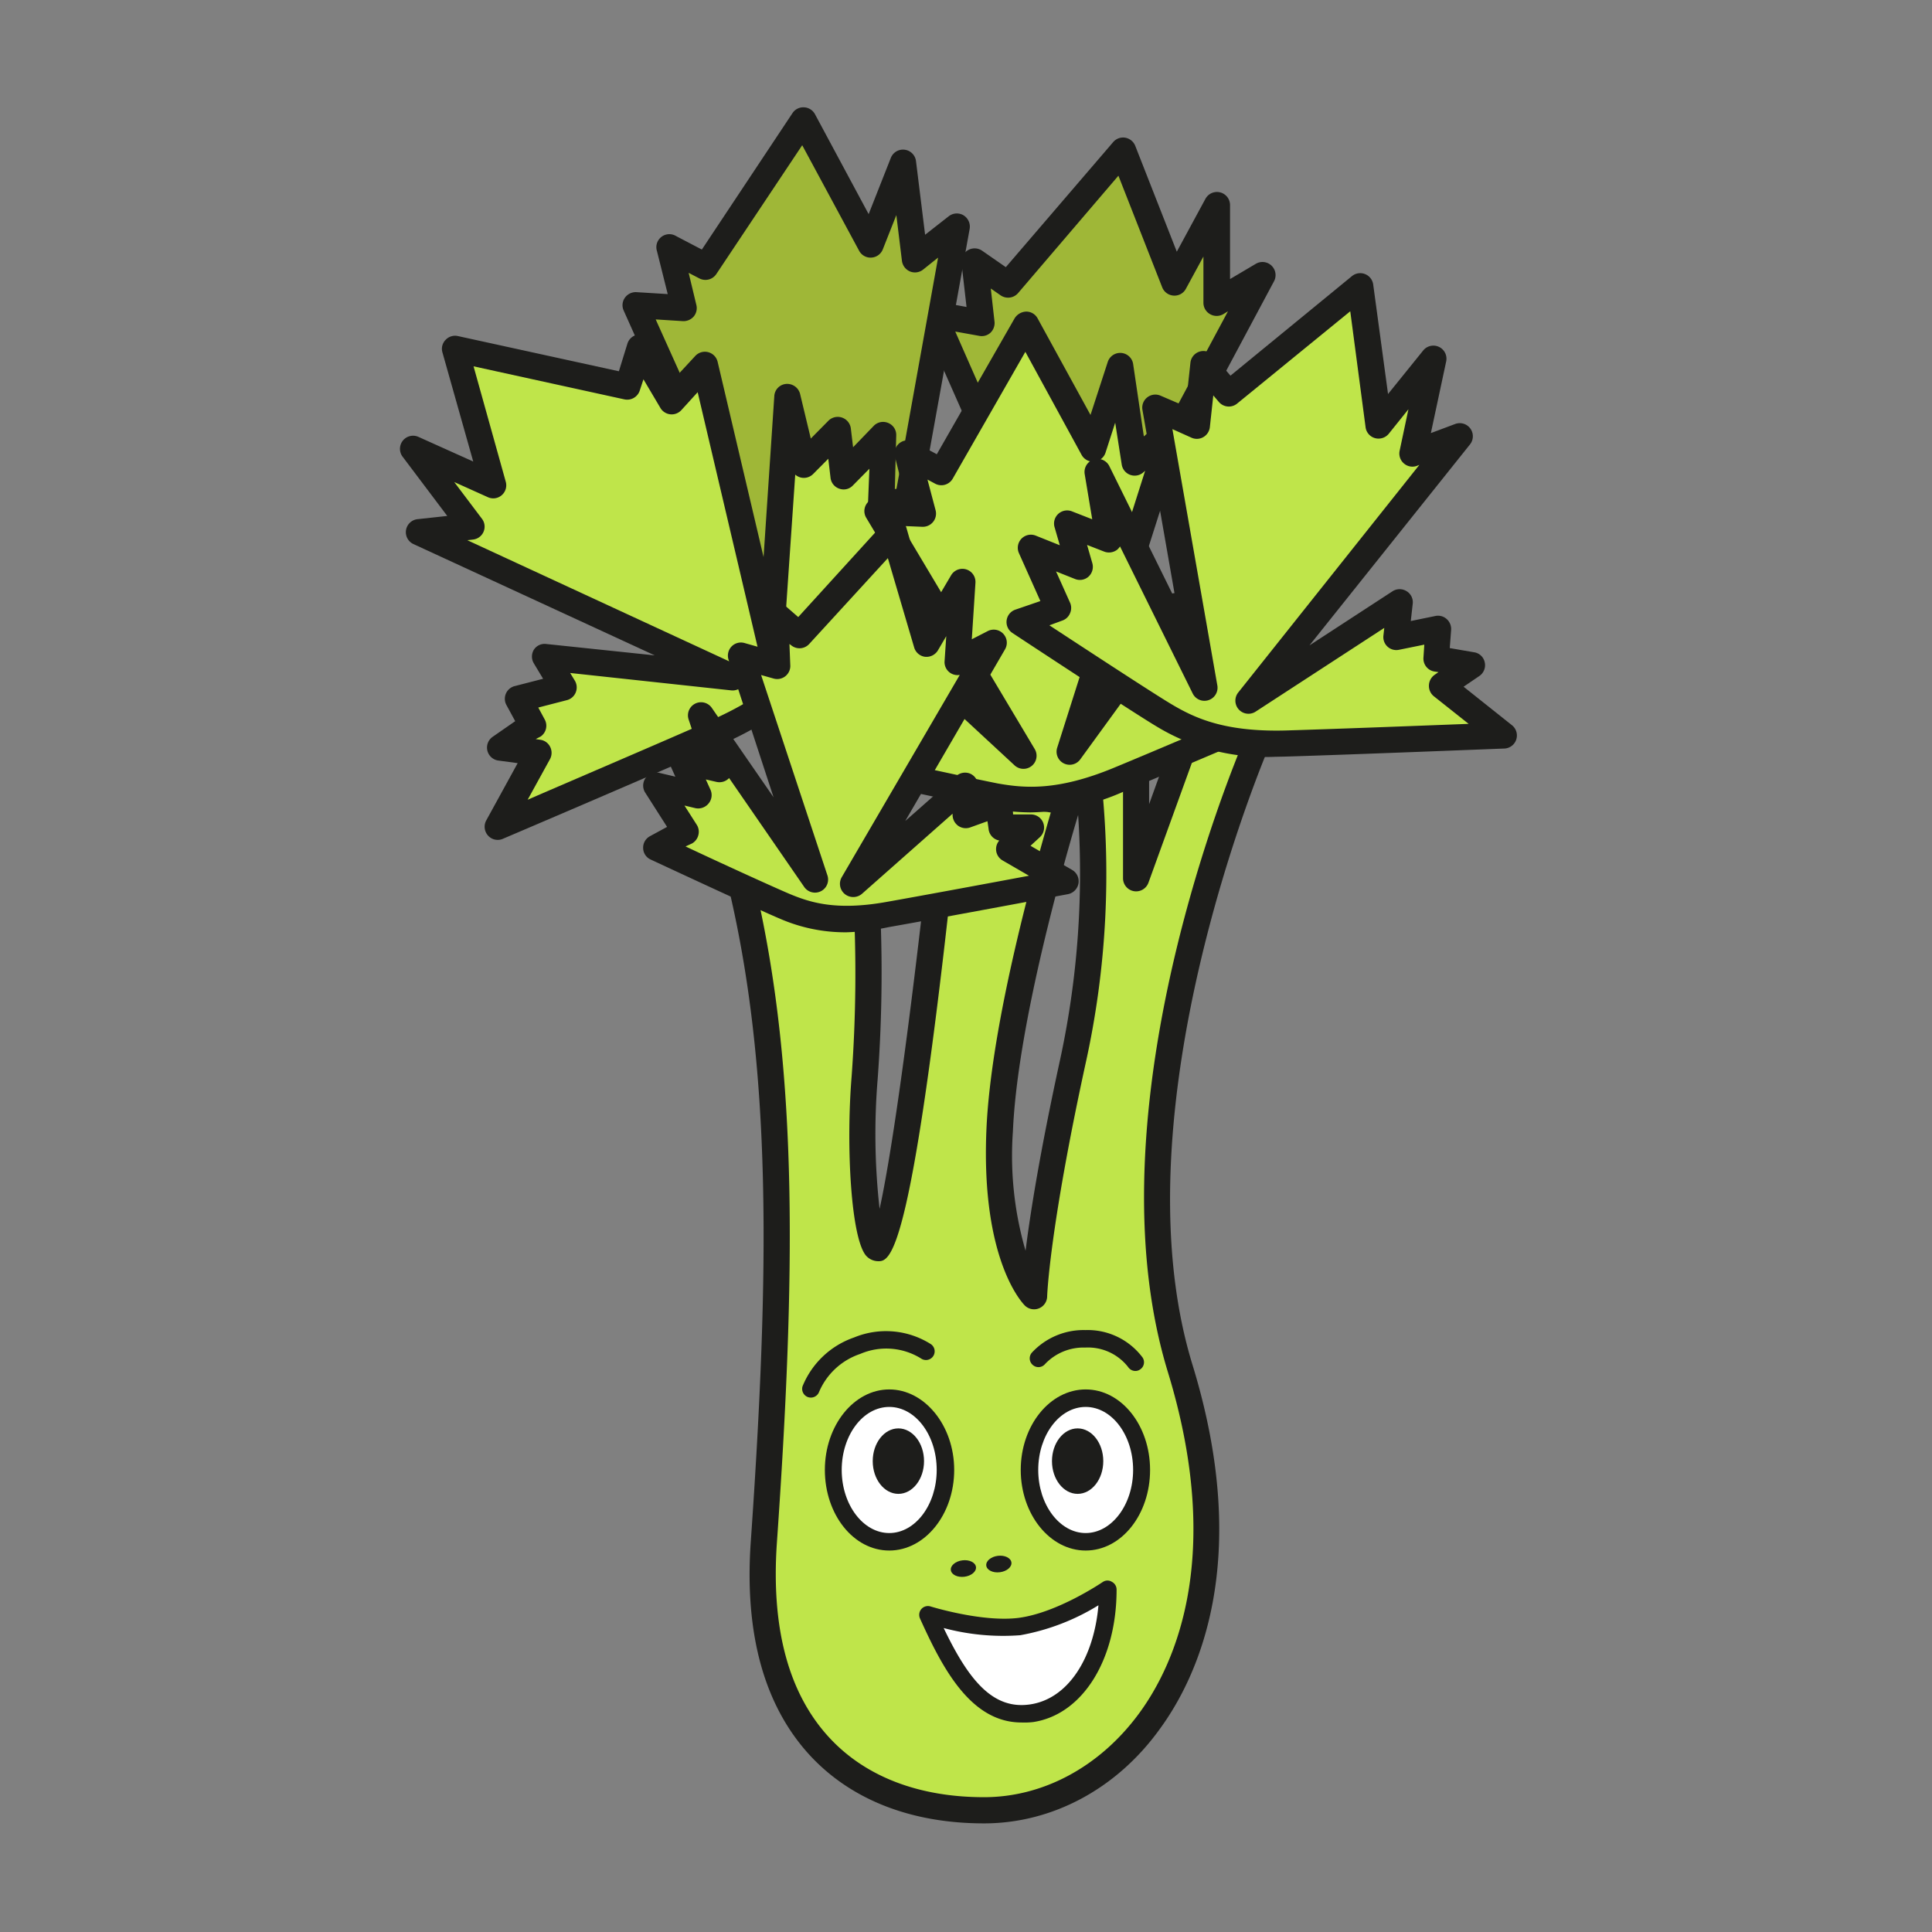 <svg id="Ebene_1" data-name="Ebene 1" xmlns="http://www.w3.org/2000/svg" viewBox="0 0 180 180"><rect x="0" y="0" width="180" height="180" fill="#808080" stroke="none"/><defs><style>.cls-1{fill:#bfe54a;}.cls-2{fill:#1d1d1b;}.cls-3{fill:#9fb737;}.cls-4{fill:#fff;}</style></defs><title>opencelery</title><path class="cls-1" d="M68.93,81.77c4.23,17.4,4,36.69,2.24,61.9-1.23,17.55,8.31,25,20.51,25,13.13,0,26.27-15.22,18.31-41.15-7.6-24.74,7.31-58.75,7.31-58.75l-6.42-.83-5,14V70.52l-4.76.14a78.31,78.31,0,0,1-1.15,28.22c-3.45,15.84-3.6,21.89-3.6,21.89s-3.72-3.6-3.22-15.41,6.39-30.67,6.39-30.67L88.42,73.11s-4.41,43.25-6.6,43.15c-1-.05-1.89-8-1.27-15.87a132.26,132.26,0,0,0,.1-18.21Z"/><path class="cls-2" d="M91.68,169.88c-6.74,0-12.32-2.17-16.15-6.26-4.31-4.62-6.19-11.37-5.58-20,1.75-25.17,2-44.24-2.21-61.52A1.23,1.23,0,0,1,68,81a1.18,1.18,0,0,1,1-.45L80.69,81a1.23,1.23,0,0,1,1.18,1.15,134.61,134.61,0,0,1-.1,18.38,62.34,62.34,0,0,0,.18,12.1c1.48-6.71,3.66-23.92,5.26-39.6A1.22,1.22,0,0,1,88.6,71.9l11.08,1.59a1.23,1.23,0,0,1,.59.24c-.18-1.79-.37-2.81-.38-2.85a1.23,1.23,0,0,1,1.17-1.44l4.75-.14a1.27,1.27,0,0,1,.88.34,1.22,1.22,0,0,1,.37.88v4.4l2.68-7.41a1.2,1.2,0,0,1,1.3-.79l6.42.83a1.26,1.26,0,0,1,.91.62,1.21,1.21,0,0,1,0,1.08c-.15.34-14.64,33.89-7.27,57.9,5.62,18.31.48,29.15-3.09,34C104,166.69,98,169.88,91.68,169.88ZM70.48,83.05c3.9,17.17,3.62,36.05,1.9,60.7-.55,8,1.11,14.1,4.94,18.2,3.35,3.59,8.31,5.49,14.36,5.49,5.51,0,10.77-2.83,14.41-7.76,3.3-4.46,8-14.53,2.73-31.81-6.83-22.23,3.93-51.17,6.74-58.1l-3.86-.51-4.71,13a1.22,1.22,0,0,1-2.36-.42V71.77l-2.12.07a81.66,81.66,0,0,1-1.38,27.3c-3.37,15.48-3.57,21.6-3.57,21.66a1.22,1.22,0,0,1-2.07.84c-.16-.16-4.1-4.12-3.59-16.33.42-10.12,4.66-25,6-29.61l-8.42-1.2c-4.44,43.12-6.49,43.06-7.75,43A1.53,1.53,0,0,1,80.7,117c-1.41-1.61-1.89-10.12-1.36-16.66a131.07,131.07,0,0,0,.15-16.93Zm30-7.23c-1.09,3.64-5.68,19.41-6.11,29.59a31.68,31.68,0,0,0,1.18,11.12c.43-3.45,1.34-9.21,3.24-17.91A82.26,82.26,0,0,0,100.44,75.82Z"/><path class="cls-3" d="M102.27,70.13c-6.27,1.48-7.15-7.85-9.86-8.66s5.34-7.69,5.34-7.69L87,29.27l4.49.84-.65-5.75,3.12,2.15L104.59,14l4.82,12.29,3.92-7.22v9.07l4.24-2.55L102.4,54S108.53,68.65,102.27,70.13Z"/><path class="cls-2" d="M101,71.51c-3.83,0-5.74-3.64-7.06-6.15-.57-1.09-1.35-2.58-1.84-2.73a1.91,1.91,0,0,1-1.38-1.43c-.41-1.94,2.66-5.18,5.59-7.76L85.84,29.76a1.22,1.22,0,0,1,1.34-1.69l2.87.53-.47-4.1a1.23,1.23,0,0,1,1.91-1.15l2.22,1.54,10-11.65a1.21,1.21,0,0,1,1.13-.41,1.23,1.23,0,0,1,.93.76l3.87,9.86,2.67-4.93a1.22,1.22,0,0,1,2.29.58V26L117,24.58a1.22,1.22,0,0,1,1.7,1.62l-14.9,27.89c.93,2.36,3.94,10.67,1.8,14.86a4.42,4.42,0,0,1-3,2.37A7.09,7.09,0,0,1,101,71.51ZM93.18,60.46c1.23.6,2,2.08,2.88,3.76,1.73,3.29,3.08,5.4,5.93,4.72a2,2,0,0,0,1.39-1.1c1.57-3.07-1-10.68-2.1-13.36a1.19,1.19,0,0,1,0-1L114.41,29l-.44.27a1.23,1.23,0,0,1-1.23,0,1.22,1.22,0,0,1-.62-1.06V23.9l-1.63,3a1.2,1.2,0,0,1-1.15.64,1.22,1.22,0,0,1-1.06-.77l-4.08-10.4L94.85,27.31a1.23,1.23,0,0,1-1.62.21l-.92-.64L92.66,30a1.25,1.25,0,0,1-.38,1,1.2,1.2,0,0,1-1,.3L89,30.89l9.86,22.4a1.2,1.2,0,0,1-.32,1.41C96,56.87,93.7,59.37,93.18,60.46Z"/><path class="cls-3" d="M81.22,62.64c-6,2.23-9.62,1.91-12.41,1.43S70.21,53,70.21,53l-11-24.56,4.56.28L62.43,23.1l3.37,1.76,9.07-13.68L81.15,22.8l3-7.65,1.11,9,3.9-3.05L84.06,49.34S87.26,60.42,81.22,62.64Z"/><path class="cls-2" d="M72.5,65.63a22,22,0,0,1-3.9-.36,2.16,2.16,0,0,1-1.54-1.11c-1.31-2.33.86-8.6,1.82-11.13L58.11,28.94a1.2,1.2,0,0,1,.11-1.2,1.24,1.24,0,0,1,1.08-.52l2.91.18-1-4A1.21,1.21,0,0,1,63,22l2.39,1.25L73.86,10.5A1.21,1.21,0,0,1,74.93,10a1.22,1.22,0,0,1,1,.64l5,9.31L83,14.7a1.22,1.22,0,0,1,2.34.3l.85,6.87,2.2-1.72a1.22,1.22,0,0,1,1.38-.09,1.24,1.24,0,0,1,.57,1.27l-5.06,28c.49,1.89,2.84,12.11-3.67,14.51A26.1,26.1,0,0,1,72.5,65.63Zm-3.35-2.74c2.63.45,5.94.71,11.65-1.39h0c4.82-1.78,2.11-11.72,2.08-11.82a1.18,1.18,0,0,1,0-.56L87.4,24,86,25.12a1.22,1.22,0,0,1-1.22.17,1.25,1.25,0,0,1-.75-1l-.52-4.25-1.26,3.19a1.22,1.22,0,0,1-1.06.77,1.21,1.21,0,0,1-1.15-.64l-5.3-9.83-8,12a1.22,1.22,0,0,1-1.58.41l-1-.52.72,3a1.22,1.22,0,0,1-.25,1.07,1.26,1.26,0,0,1-1,.43l-2.54-.16L71.32,52.5a1.23,1.23,0,0,1,0,.94C69.74,57.5,68.73,61.89,69.15,62.89Z"/><path class="cls-1" d="M46.37,77s14.4-6.17,20.28-8.77,8.24-5.32,9.91-7.6,9.56-14.15,9.56-14.15l-4,.44.17-6.35-3.71,3.78-.51-4.29L74.89,43.3,73.34,37l-1.52,23L65.65,34l-3.08,3.37-3-5L58.43,36l-16-3.52L46,45.21l-7.49-3.39L44,49.06,39,49.58,68.25,63.07,50.77,61.18,52.47,64l-4.18,1.08,1.35,2.48-3,2.08,3.56.47Z"/><path class="cls-2" d="M46.37,78.25a1.2,1.2,0,0,1-.9-.4,1.23,1.23,0,0,1-.17-1.41l2.93-5.34-1.79-.24a1.22,1.22,0,0,1-.53-2.22L48,67.19l-.82-1.51A1.22,1.22,0,0,1,48,63.91l2.6-.67-.86-1.43a1.23,1.23,0,0,1,0-1.28A1.19,1.19,0,0,1,50.9,60L61,61.06,38.52,50.69a1.22,1.22,0,0,1,.38-2.32l2.77-.3-4.16-5.52A1.22,1.22,0,0,1,39,40.71L44.09,43,41.22,32.83a1.18,1.18,0,0,1,.29-1.16,1.21,1.21,0,0,1,1.15-.36l15,3.28L58.46,32a1.22,1.22,0,0,1,2.21-.24l2.11,3.56,2-2.16a1.22,1.22,0,0,1,2.08.55L71.14,51.9l1-15a1.2,1.2,0,0,1,1.1-1.13,1.24,1.24,0,0,1,1.3.92l1,4.17,1.65-1.67a1.23,1.23,0,0,1,2.08.72l.21,1.76,1.93-2a1.21,1.21,0,0,1,1.35-.26,1.2,1.2,0,0,1,.74,1.15l-.13,5L86,45.3a1.18,1.18,0,0,1,1.17.58,1.22,1.22,0,0,1,0,1.31c-.33.49-7.93,11.91-9.59,14.19-1.91,2.61-4.49,5.38-10.4,8S47,78.09,46.85,78.15A1.15,1.15,0,0,1,46.37,78.25Zm3.54-9.39.41.06a1.2,1.2,0,0,1,.93.65,1.24,1.24,0,0,1,0,1.14l-2.09,3.8c4.61-2,12.92-5.55,17-7.36,5.66-2.51,7.83-5,9.42-7.21,1.19-1.64,5.72-8.4,8.08-11.93l-1.4.15a1.17,1.17,0,0,1-1-.31,1.22,1.22,0,0,1-.39-.93L81,43.67l-1.54,1.56a1.18,1.18,0,0,1-1.26.3,1.21,1.21,0,0,1-.82-1l-.21-1.79-1.41,1.42a1.22,1.22,0,0,1-1.19.32,1.25,1.25,0,0,1-.48-.26L73,60.15a1.22,1.22,0,0,1-1.11,1.14,1.24,1.24,0,0,1-1.29-.94L65,36.54l-1.52,1.67a1.22,1.22,0,0,1-1.95-.2l-1.58-2.67-.35,1.06a1.23,1.23,0,0,1-1.42.81L44.12,34.13l3,10.75a1.22,1.22,0,0,1-.38,1.26,1.2,1.2,0,0,1-1.29.18l-3.13-1.41,2.58,3.42a1.21,1.21,0,0,1-.84,1.94l-.52.06L68.77,62a1.22,1.22,0,0,1-.65,2.32l-15-1.62.44.72a1.23,1.23,0,0,1,.08,1.09,1.21,1.21,0,0,1-.82.72l-2.67.69.6,1.11a1.22,1.22,0,0,1-.38,1.59Z"/><path class="cls-1" d="M123,64.63s-13.33,5.71-18.83,8-8.84,2-11.44,1.55-15.62-3.34-15.62-3.34L80,68.33,75.57,64l4.91.08-2.56-3.4,4.19,0-3.24-5.54L95.36,70.42,81.75,47.62l4.24.24-1.48-5.59L87.7,44l7.85-13.72,6.28,11.52,2.48-7.65,1.4,9L109.2,40l-9.54,30,9.87-13.57.82,3.19,3.39-2.16.81,2.71,3.34-.66-2,2.83Z"/><path class="cls-2" d="M96,75.69a20.57,20.57,0,0,1-3.48-.33c-2.59-.45-15.14-3.23-15.67-3.35a1.22,1.22,0,0,1-.54-2.11l1.86-1.63-3.47-3.46a1.22,1.22,0,0,1-.26-1.33,1.18,1.18,0,0,1,1.14-.75l2.42,0L77,61.36a1.22,1.22,0,0,1,1-2h0l2,0-2.15-3.67a1.22,1.22,0,0,1,1.88-1.51L90,63.76,80.71,48.25a1.21,1.21,0,0,1,1.11-1.84l2.56.14-1-4a1.22,1.22,0,0,1,1.76-1.38l2.14,1.15,7.26-12.68a1.33,1.33,0,0,1,1.07-.61,1.2,1.2,0,0,1,1.06.63l4.93,9,1.61-4.95a1.22,1.22,0,0,1,2.36.19l1,6.76,1.82-1.61a1.22,1.22,0,0,1,2,1.29L103.1,63.24l5.44-7.48a1.22,1.22,0,0,1,2.17.41l.4,1.57,2-1.26a1.24,1.24,0,0,1,1.08-.11,1.21,1.21,0,0,1,.74.79l.5,1.65,2.24-.45a1.25,1.25,0,0,1,1.26.53,1.22,1.22,0,0,1,0,1.36l-1,1.48,5.49,1.74a1.2,1.2,0,0,1,.85,1.1,1.22,1.22,0,0,1-.73,1.18c-.14.06-13.4,5.74-18.85,8A22.29,22.29,0,0,1,96,75.69ZM79.74,70.15C83.61,71,91.08,72.63,93,73c2.45.43,5.51.71,10.76-1.46,3.83-1.58,11.53-4.87,15.8-6.69l-3.94-1.25a1.21,1.21,0,0,1-.63-1.85l.25-.37-.4.08a1.22,1.22,0,0,1-1.4-.84L113,59.41l-2,1.29a1.22,1.22,0,0,1-1.84-.72l-.18-.69-8.35,11.48a1.22,1.22,0,0,1-2.14-1.09l8.2-25.82-.18.16a1.22,1.22,0,0,1-2-.73l-.61-3.91L103,42.17a1.22,1.22,0,0,1-2.23.21l-5.24-9.6L88.76,44.6a1.22,1.22,0,0,1-1.64.46l-.71-.38.76,2.87a1.23,1.23,0,0,1-1.25,1.53L84,49,96.41,69.8a1.22,1.22,0,0,1-1.87,1.52L83.31,60.92a1,1,0,0,1-.14.37,1.13,1.13,0,0,1-1.07.61l-1.71,0,1.07,1.42a1.22,1.22,0,0,1-1,2h0l-1.89,0,2.25,2.25a1.22,1.22,0,0,1,0,1.78Z"/><path class="cls-1" d="M140.11,68.53s-14.48.58-20.43.75-9-1.29-11.24-2.64S95,58,95,58l3.54-1.31L96,51l4.56,1.83-1.18-4.09,3.9,1.54-1-6.33,10,20.16-4.58-26.16,3.87,1.73.61-5.75,2.37,2.75,12.22-10,1.77,13,5-6.26-1.89,8.87L136,40.62,116.37,65.27l14.06-9.16-.37,3.28,3.94-.81-.21,2.81,3.35.58-2.83,2Z"/><path class="cls-2" d="M118.77,70.51a19.57,19.57,0,0,1-11-2.82c-2.27-1.35-13-8.42-13.45-8.72a1.22,1.22,0,0,1,.25-2.16L96.93,56l-2-4.47a1.22,1.22,0,0,1,1.56-1.63l2.25.9-.49-1.69a1.22,1.22,0,0,1,1.62-1.47l1.89.74-.7-4.2a1.22,1.22,0,0,1,2.3-.74l6.19,12.54-3.11-17.79a1.21,1.21,0,0,1,.45-1.17,1.22,1.22,0,0,1,1.25-.15l2.33,1,.44-4.08a1.22,1.22,0,0,1,2.14-.66L114.64,35l11.3-9.26a1.22,1.22,0,0,1,2,.78l1.38,10.19,3.27-4.05a1.22,1.22,0,0,1,2.15,1l-1.43,6.69,2.27-.85a1.22,1.22,0,0,1,1.38,1.9L122,60.13l7.75-5.05a1.22,1.22,0,0,1,1.3,0,1.2,1.2,0,0,1,.57,1.17l-.18,1.61,2.29-.47a1.21,1.21,0,0,1,1.05.28,1.25,1.25,0,0,1,.42,1l-.13,1.71,2.26.39a1.19,1.19,0,0,1,1,.94,1.22,1.22,0,0,1-.5,1.27l-1.47,1,4.51,3.59a1.22,1.22,0,0,1-.71,2.17c-.14,0-14.56.58-20.45.75Zm-21-12.25c3.31,2.17,9.71,6.36,11.34,7.33,2.14,1.28,4.9,2.6,10.57,2.47,4.14-.12,12.51-.44,17.15-.62l-3.24-2.57a1.23,1.23,0,0,1-.46-1,1.25,1.25,0,0,1,.53-1l.36-.25-.4-.06a1.22,1.22,0,0,1-1-1.3l.08-1.2-2.36.48a1.21,1.21,0,0,1-1.45-1.33l.08-.71L117,66.29a1.22,1.22,0,0,1-1.63-1.78l16.87-21.2-.22.09a1.21,1.21,0,0,1-1.22-.22,1.22,1.22,0,0,1-.4-1.18l.82-3.87-1.83,2.28a1.23,1.23,0,0,1-1.28.41,1.21,1.21,0,0,1-.88-1L125.8,29,115.26,37.6a1.22,1.22,0,0,1-1.7-.15l-.52-.61-.32,2.95a1.23,1.23,0,0,1-.6.93,1.21,1.21,0,0,1-1.11.06l-1.78-.8,4.19,23.9a1.22,1.22,0,0,1-2.29.75l-6.78-13.72a1.48,1.48,0,0,1-.26.3,1.25,1.25,0,0,1-1.22.18l-1.59-.62.49,1.7a1.24,1.24,0,0,1-.35,1.25,1.21,1.21,0,0,1-1.27.22l-1.76-.7,1.3,2.9a1.21,1.21,0,0,1,0,1,1.19,1.19,0,0,1-.7.67Z"/><path class="cls-1" d="M99.29,82.22s-11.78,2.21-16.63,3.06-7.49,0-9.51-.8-12-5.5-12-5.5l2.74-1.5-2.76-4.33,3.95.95-1.46-3.2,3.38.79-1.63-5L75.93,81.93,69,61.08l3.37,1-.19-4.77,2.27,2,8.8-9.67,3,10.43,3.38-5.73-.48,7.48,3.37-1.85L79.47,82.4l10.4-9.19L90,75.94l3.13-1.13.17,2.33,2.81.07L94,79.14Z"/><path class="cls-2" d="M78.87,86.86a15.26,15.26,0,0,1-6.19-1.26c-2-.83-11.65-5.33-12.06-5.52a1.19,1.19,0,0,1-.7-1.06,1.21,1.21,0,0,1,.63-1.11l1.6-.87-2.06-3.23A1.22,1.22,0,0,1,61.4,72l1.52.36-.42-.93a1.22,1.22,0,0,1,1.39-1.69l1.27.3-1-3a1.22,1.22,0,0,1,2.17-1.07l5.74,8.31L67.88,61.47a1.23,1.23,0,0,1,.27-1.23,1.21,1.21,0,0,1,1.22-.33l1.76.5L71,57.3a1.22,1.22,0,0,1,2-1l1.37,1.19,8-8.79a1.22,1.22,0,0,1,2.08.48l2.22,7.71,1.94-3.29a1.22,1.22,0,0,1,2.27.7l-.34,5.26L92,58.81a1.22,1.22,0,0,1,1.64,1.68l-9.3,16,4.76-4.2a1.24,1.24,0,0,1,1.29-.21,1.22,1.22,0,0,1,.73,1.08l0,1,1.54-.56a1.22,1.22,0,0,1,1.64,1.06l.09,1.22,1.7,0a1.22,1.22,0,0,1,.8,2.11l-.88.81,3.88,2.25a1.22,1.22,0,0,1,.59,1.26,1.24,1.24,0,0,1-1,1s-11.79,2.21-16.64,3.06A22.77,22.77,0,0,1,78.87,86.86Zm-15-8c3,1.42,8.39,3.88,9.78,4.46,1.87.77,4.26,1.53,8.83.73,3.23-.57,9.54-1.74,13.39-2.46l-2.47-1.43a1.22,1.22,0,0,1-.3-1.85,1.22,1.22,0,0,1-1-1.12L92,76.51l-1.61.58a1.23,1.23,0,0,1-1.1-.14,1.26,1.26,0,0,1-.54-1v-.14l-8.46,7.48a1.25,1.25,0,0,1-1.59,0,1.23,1.23,0,0,1-.28-1.56l11-18.85A1.21,1.21,0,0,1,88,61.66l.16-2.39-.78,1.33a1.25,1.25,0,0,1-1.21.59,1.22,1.22,0,0,1-1-.87L82.72,52l-7.33,8a1.22,1.22,0,0,1-1.7.1L73.55,60l.08,2a1.22,1.22,0,0,1-1.55,1.22l-1.17-.33,6.18,18.67a1.22,1.22,0,0,1-2.16,1.08l-7-10.15,0,0a1.24,1.24,0,0,1-1.17.36l-1-.23.43.95A1.22,1.22,0,0,1,66,74.88a1.25,1.25,0,0,1-1.23.41l-1-.24,1.13,1.77a1.21,1.21,0,0,1,.16,1,1.23,1.23,0,0,1-.6.77Z"/><ellipse class="cls-4" cx="82.85" cy="136.95" rx="5.24" ry="6.69"/><path class="cls-2" d="M82.85,144.46c-3.34,0-6-3.37-6-7.51s2.71-7.5,6-7.5,6.05,3.36,6.05,7.5S86.18,144.46,82.85,144.46Zm0-13.38c-2.44,0-4.43,2.63-4.43,5.87s2,5.88,4.43,5.88,4.42-2.64,4.42-5.88S85.29,131.08,82.85,131.08Z"/><ellipse class="cls-4" cx="101.15" cy="136.95" rx="5.24" ry="6.69"/><path class="cls-2" d="M101.15,144.46c-3.33,0-6.05-3.37-6.05-7.51s2.72-7.5,6.05-7.5,6,3.36,6,7.5S104.49,144.46,101.15,144.46Zm0-13.38c-2.44,0-4.42,2.63-4.42,5.87s2,5.88,4.42,5.88,4.42-2.64,4.42-5.88S103.59,131.08,101.15,131.08Z"/><path class="cls-2" d="M105.79,127.73a.81.81,0,0,1-.68-.36,4.74,4.74,0,0,0-4-1.82,4.93,4.93,0,0,0-3.75,1.54.8.8,0,0,1-1.14.08.81.81,0,0,1-.09-1.14,6.57,6.57,0,0,1,5-2.11,6.39,6.39,0,0,1,5.31,2.54.8.8,0,0,1-.22,1.13A.75.75,0,0,1,105.79,127.73Z"/><path class="cls-2" d="M75.53,130.21a.86.86,0,0,1-.27-.05.82.82,0,0,1-.49-1,8,8,0,0,1,4.8-4.55,7.8,7.8,0,0,1,7.17.63.81.81,0,0,1-.94,1.32,6.14,6.14,0,0,0-5.65-.42,6.36,6.36,0,0,0-3.85,3.57A.82.82,0,0,1,75.53,130.21Z"/><ellipse class="cls-2" cx="100.4" cy="136.13" rx="2.39" ry="3.05"/><ellipse class="cls-2" cx="83.7" cy="136.13" rx="2.39" ry="3.05"/><path class="cls-4" d="M103.22,148.05s-4.37,3-8.27,3.5c-3.6.44-8.49-1.1-8.49-1.1,2.58,5.77,5.19,9.82,9.67,9.14C100.08,159,103.22,154.47,103.22,148.05Z"/><path class="cls-2" d="M95.17,160.48c-4.71,0-7.34-5-9.46-9.7a.83.83,0,0,1,.14-.88.82.82,0,0,1,.85-.23s4.76,1.48,8.15,1.07c3.66-.46,7.86-3.33,7.91-3.36a.77.77,0,0,1,.84,0,.81.81,0,0,1,.43.72c0,6.57-3.19,11.65-7.77,12.34A7,7,0,0,1,95.17,160.48Zm-7.25-8.8c2.32,4.84,4.58,7.65,8.09,7.11s5.9-4.3,6.33-9.23a20.87,20.87,0,0,1-7.29,2.79A21.38,21.38,0,0,1,87.92,151.68Z"/><ellipse class="cls-2" cx="89.76" cy="146.14" rx="1.18" ry="0.77" transform="translate(-17.61 12.4) rotate(-7.2)"/><ellipse class="cls-2" cx="93.06" cy="145.72" rx="1.18" ry="0.77" transform="translate(-17.53 12.81) rotate(-7.2)"/></svg>